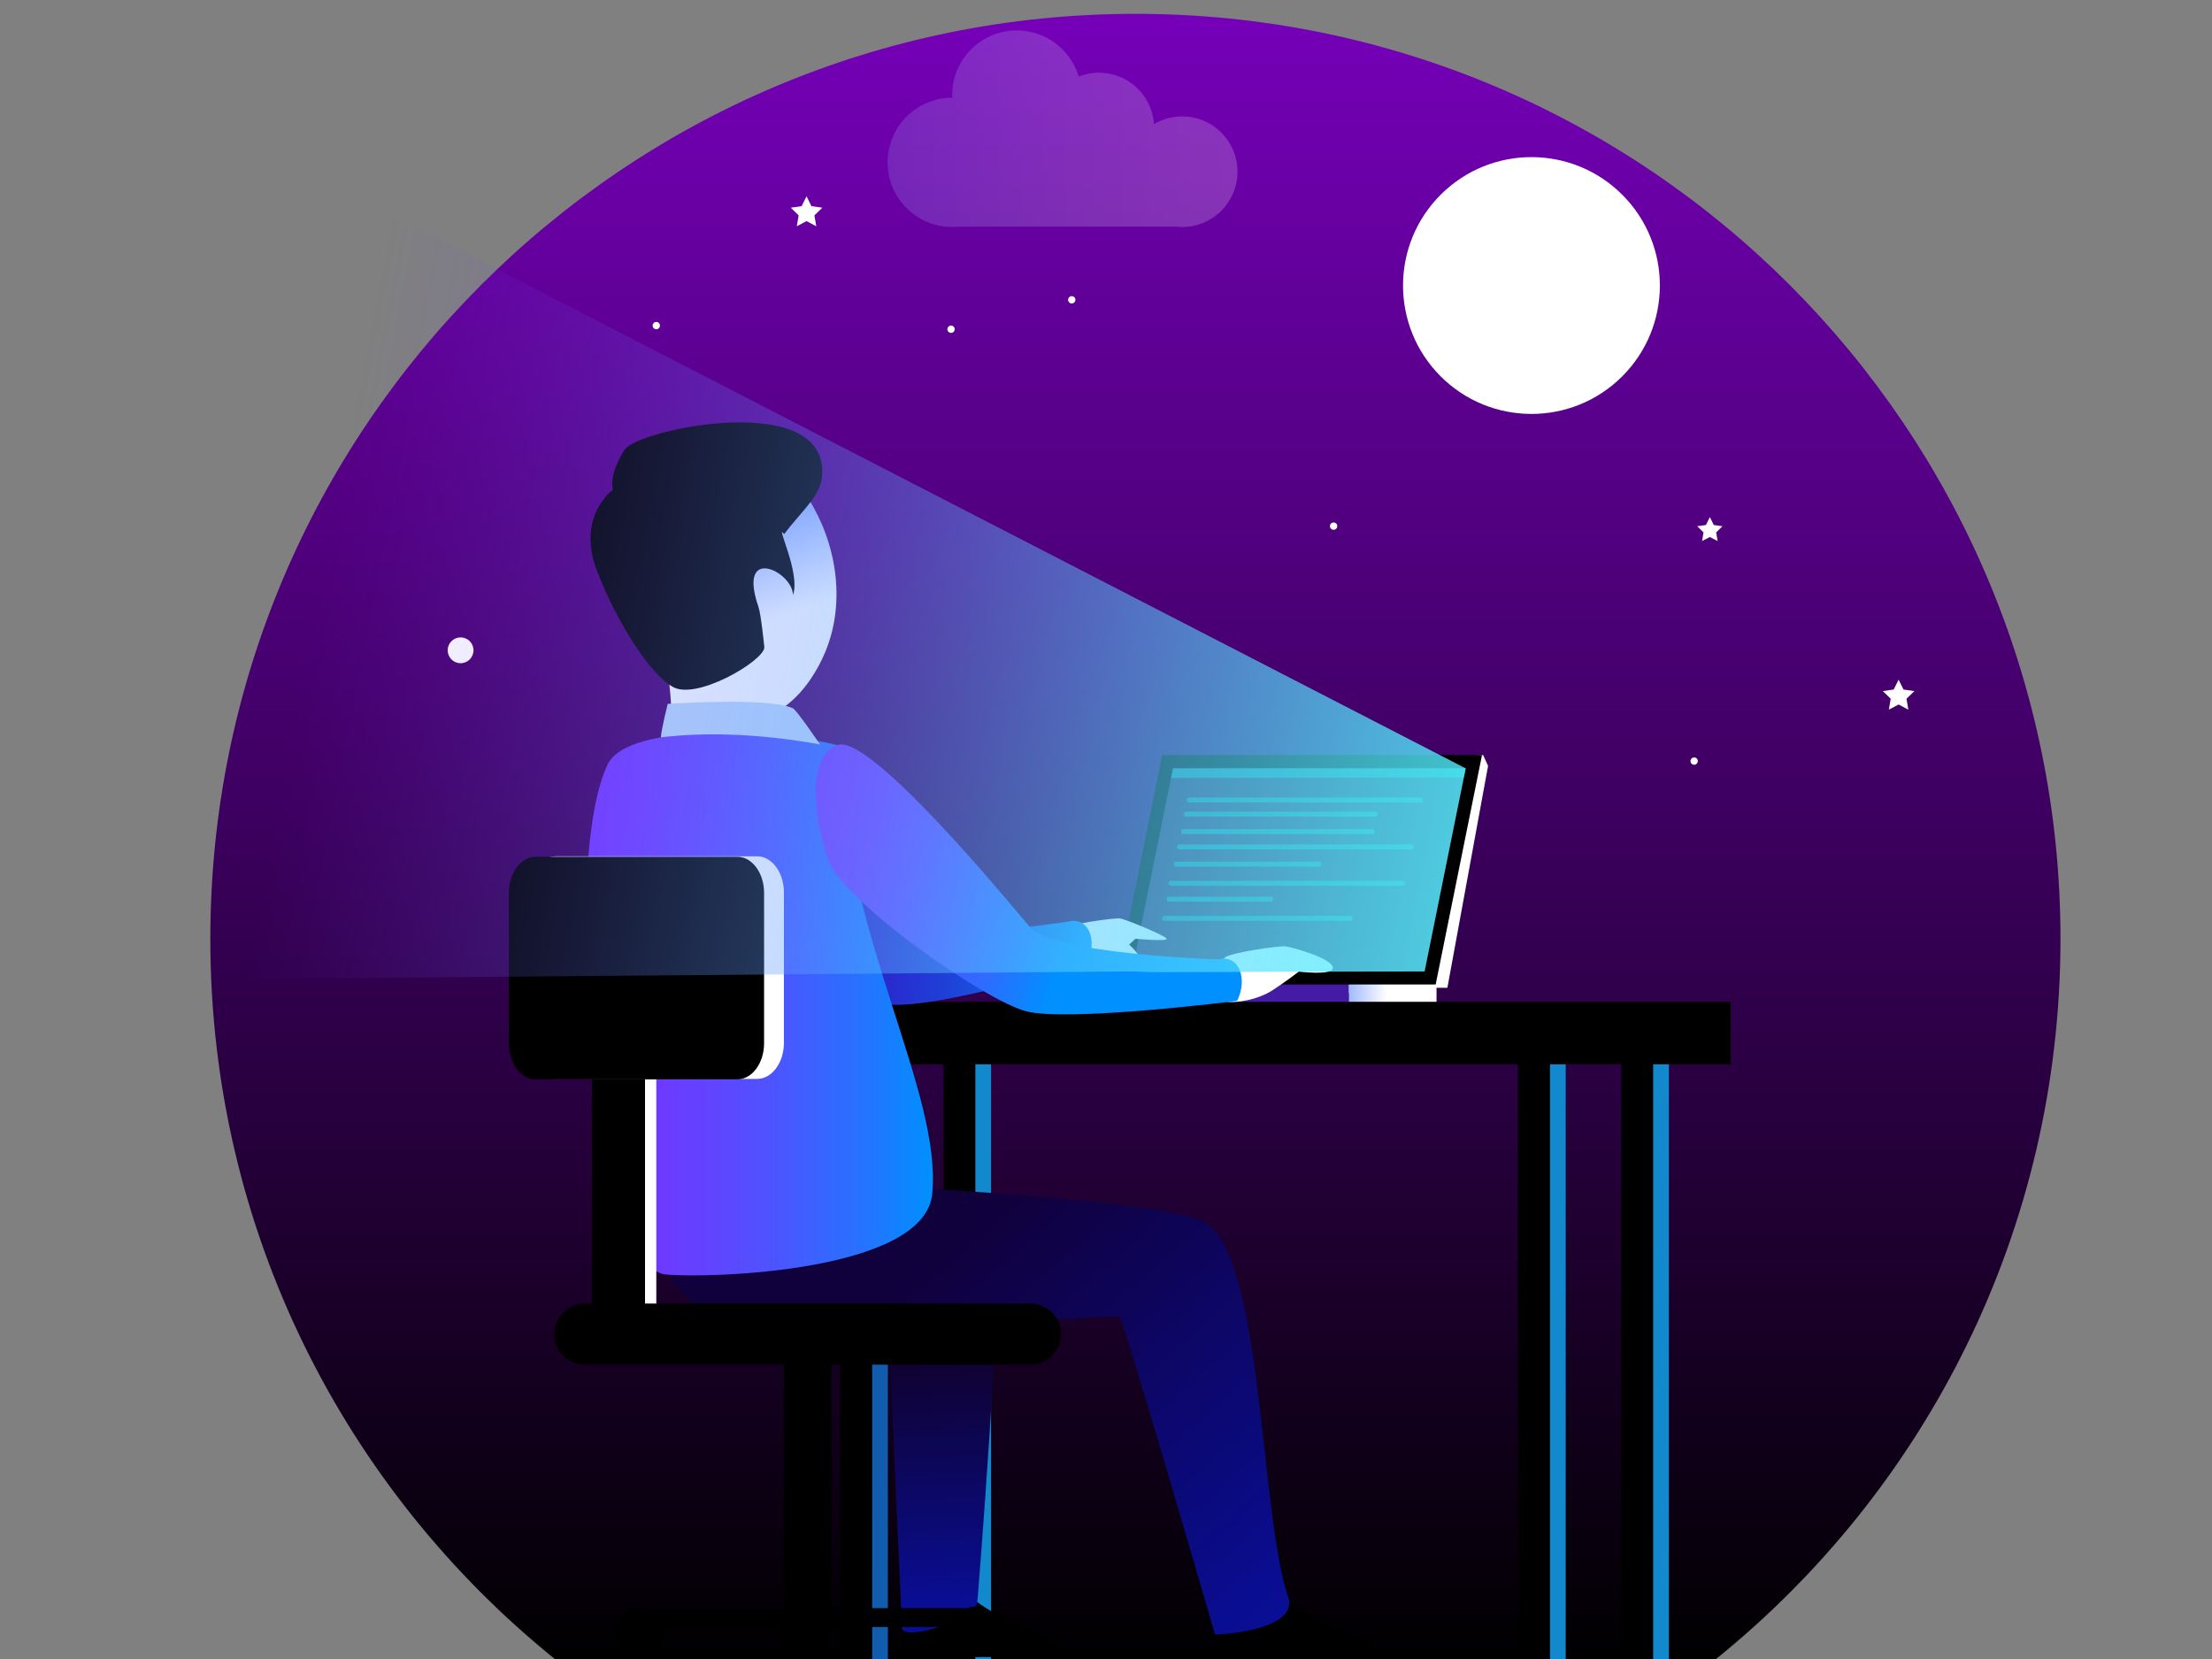 <svg width="800" height="600" viewBox="0 0 800 600" fill="none" xmlns="http://www.w3.org/2000/svg">
<rect x="0" y="0" width="800" height="600" fill="#808080" stroke="none"/>
<g id="web-developer 1" clip-path="url(#clip0)">
<path id="background" d="M745.2 339.56C745.2 154.79 595.41 5 410.63 5C225.86 5 76.07 154.79 76.07 339.56C76.07 444.96 124.83 538.96 201 600.28H620.27C696.44 538.96 745.2 444.96 745.2 339.56Z" fill="url(#paint0_linear)"/>
<g id="human">
<path id="Vector" d="M566.26 371.79H554.68V600.03H566.26V371.79Z" fill="#1289CC"/>
<path id="Vector_2" d="M560.57 371.79H548.99V600.03H560.57V371.79Z" fill="black"/>
<path id="Vector_3" d="M603.58 371.79H592.05V600.03H603.58V371.79Z" fill="#1289CC"/>
<path id="Vector_4" d="M597.89 371.79H586.36V600.03H597.89V371.79Z" fill="black"/>
<path id="Vector_5" d="M321.11 371.79H309.53V600.03H321.11V371.79Z" fill="#125CAE"/>
<path id="Vector_6" d="M315.43 371.79H303.85V600.03H315.43V371.79Z" fill="black"/>
<path id="Vector_7" d="M358.43 371.79H346.9V600.03H358.43V371.79Z" fill="#1289CC"/>
<path id="Vector_8" d="M352.75 371.79H341.22V600.03H352.75V371.79Z" fill="black"/>
<path id="Vector_9" d="M625.94 362.32H261.49V384.93H625.94V362.32Z" fill="black"/>
<path id="Vector_10" fill-rule="evenodd" clip-rule="evenodd" d="M424.23 280.97L536.39 273.07L538.18 277L523.47 357.25H518.3L407.44 364.05L424.23 280.97Z" fill="url(#paint1_linear)"/>
<path id="Vector_11" fill-rule="evenodd" clip-rule="evenodd" d="M420.31 273.07H535.99L519.2 356.2H403.51L420.31 273.07Z" fill="black"/>
<path id="Vector_12" d="M519.54 356.05H487.79V362.31H519.54V356.05Z" fill="url(#paint2_linear)"/>
<path id="Vector_13" d="M487.79 356.05H380.85V362.31H487.79V356.05Z" fill="#431CA3"/>
<path id="Vector_14" fill-rule="evenodd" clip-rule="evenodd" d="M424.23 277.89L409.37 351.33H515.22L530.08 277.89H424.23Z" fill="#3F2759"/>
<path id="Vector_15" fill-rule="evenodd" clip-rule="evenodd" d="M443.71 362.32C447.29 362.76 454.84 361.62 460.21 358.15C465.53 354.67 469.75 351.37 469.75 351.37C469.75 351.37 481.34 352.88 482.08 350.23C482.4 346.69 467.06 342.5 464.93 342.25C462.74 342 444.76 344.53 442.92 346.37C441.08 348.2 443.71 362.32 443.71 362.32Z" fill="white"/>
<path id="Vector_16" fill-rule="evenodd" clip-rule="evenodd" d="M383.78 352.23C387.36 352.68 394.91 351.54 400.23 348.06C405.55 344.58 410.62 339.51 410.62 339.51C410.62 339.51 422.2 340.6 421.95 339.51C421.65 338.47 407.14 332.4 404.95 332.16C402.81 331.91 384.78 334.45 382.94 336.29C381.1 338.11 383.78 352.23 383.78 352.23Z" fill="white"/>
<path id="Vector_17" fill-rule="evenodd" clip-rule="evenodd" d="M404.8 338.22C405.94 339.66 413.2 345.08 411.81 347.16C410.42 349.3 407.09 350.19 403.46 347.56C399.83 344.93 397.55 341.84 398.54 340.8C399.54 339.76 404.8 338.22 404.8 338.22Z" fill="white"/>
<path id="Vector_18" fill-rule="evenodd" clip-rule="evenodd" d="M250.31 266.61C239.28 271.08 241.91 292.35 246.93 307.61C251.9 322.87 303.43 358.89 318.69 362.87C333.95 366.8 393.13 348.31 393.13 348.31C397.15 340.11 393.68 331.41 386.37 333.3C386.37 333.3 328.68 342.34 320.03 332.36C313.07 324.35 261.99 261.89 250.31 266.61Z" fill="url(#paint3_linear)"/>
<path id="Vector_19" fill-rule="evenodd" clip-rule="evenodd" d="M297.02 238.98C278.98 275.3 241.91 263.18 233.17 228.45C224.42 193.76 222.14 163.8 252.55 158.53C285.59 152.81 315.11 202.65 297.02 238.98Z" fill="url(#paint4_linear)"/>
<path id="Vector_20" fill-rule="evenodd" clip-rule="evenodd" d="M240.57 239.78C244 250.56 242.95 279.48 242.95 279.48C242.95 279.48 291.75 293.69 290.26 287.13C284.3 260.54 281.27 237.29 275.8 232.42C271.28 228.44 260.15 241.81 240.57 239.78Z" fill="white"/>
<path id="Vector_21" fill-rule="evenodd" clip-rule="evenodd" d="M340 567.15C340 567.15 350.48 579.82 364.05 585.49C377.62 591.16 383.73 593.59 381.54 597.07C379.35 600.55 361.96 598.91 348.84 599.36C335.77 599.81 326.93 600.8 326.48 596.63C326.03 592.51 328.12 569.6 328.12 569.6L340 567.15Z" fill="black"/>
<path id="Vector_22" fill-rule="evenodd" clip-rule="evenodd" d="M320.92 468.56C321.42 482.77 326.24 589.34 326.24 589.34C329.61 593.23 351.89 585.24 353.45 579.83C353.45 579.83 363.01 461.2 359.28 460.65C355.61 460.16 320.92 468.56 320.92 468.56Z" fill="url(#paint5_linear)"/>
<path id="Vector_23" fill-rule="evenodd" clip-rule="evenodd" d="M454.5 567.65C454.5 567.65 464.99 580.32 478.5 586.04C492.07 591.71 498.18 594.09 495.99 597.62C493.8 601.1 476.41 599.41 463.34 599.86C450.22 600.31 441.38 601.3 440.93 597.18C440.48 593.01 442.57 570.1 442.57 570.1L454.5 567.65Z" fill="black"/>
<path id="Vector_24" fill-rule="evenodd" clip-rule="evenodd" d="M248.62 425.67C247.03 436.75 230.18 454.1 250.71 471.44C271.23 488.78 403.37 474.12 405.06 476.46C406.75 478.75 439.45 591.18 439.45 591.18C439.45 591.18 467.74 590.29 466.26 578.71C455.34 548.55 457.14 452.26 435.03 441.72C412.95 431.19 248.62 425.67 248.62 425.67Z" fill="url(#paint6_linear)"/>
<path id="Vector_25" fill-rule="evenodd" clip-rule="evenodd" d="M302.78 269.49C283.85 264.47 227.27 260.42 219.69 276.6C202.09 314.17 216.1 458.53 240.6 460.91C256.35 462.45 334.53 460.06 337.16 431.69C340.6 394.37 306.06 340.4 302.78 269.49Z" fill="url(#paint7_linear)"/>
<path id="Vector_26" d="M237.36 387.29H218.18V482.5H237.36V387.29Z" fill="white"/>
<path id="Vector_27" d="M233.28 386.52H214.1V481.73H233.28V386.52Z" fill="black"/>
<path id="Vector_28" fill-rule="evenodd" clip-rule="evenodd" d="M302.78 269.49C291.75 273.96 294.33 295.28 299.35 310.54C304.37 325.75 355.9 361.77 371.16 365.75C386.42 369.68 447.44 361.98 447.44 361.98C451.42 353.78 447.99 345.08 440.63 346.97C440.63 346.97 381.1 345.23 372.45 335.24C365.55 327.23 314.41 264.77 302.78 269.49Z" fill="url(#paint8_linear)"/>
<path id="Vector_29" fill-rule="evenodd" clip-rule="evenodd" d="M283.6 193.16C280.07 188.69 289.71 207.37 286.78 215.22C286.83 206.82 266.46 196.68 274.31 219.49C275.26 222.27 276.44 234.16 276.44 234.16C276.24 239.06 251.18 253.86 242.91 248.16C235.41 243.79 223.53 226.2 215.93 206.47C208.28 186.74 221.69 177.1 221.69 177.1C221.69 177.1 219.85 172.08 225.91 162.64C230.63 155.19 301 140.43 297.22 172.92C296.42 179.64 289.37 185.46 283.6 193.16Z" fill="black"/>
<path id="Vector_30" fill-rule="evenodd" clip-rule="evenodd" d="M200.88 309.7H273.87C279.15 309.7 283.51 315.56 283.51 322.72V377.18C283.51 384.34 279.15 390.2 273.87 390.2H200.88C195.56 390.2 191.21 384.34 191.21 377.18V322.72C191.21 315.56 195.56 309.7 200.88 309.7Z" fill="white"/>
<path id="Vector_31" fill-rule="evenodd" clip-rule="evenodd" d="M193.71 309.86H266.7C271.98 309.86 276.34 315.72 276.34 322.88V377.34C276.34 384.5 271.98 390.36 266.7 390.36H193.71C188.39 390.36 184.04 384.5 184.04 377.34V322.88C184.03 315.72 188.39 309.86 193.71 309.86Z" fill="black"/>
<path id="Vector_32" d="M300.72 486.65H283.53V583.7H300.72V486.65Z" fill="black"/>
<path id="Vector_33" d="M355.68 581.61H230.8V588.42H355.68V581.61Z" fill="black"/>
<path id="Vector_34" fill-rule="evenodd" clip-rule="evenodd" d="M353.05 599.25C358.12 599.25 362.19 595.17 362.19 590.16C362.19 585.09 358.12 581.02 353.05 581.02C348.03 581.02 343.96 585.09 343.96 590.16C343.95 595.18 348.03 599.25 353.05 599.25Z" fill="black"/>
<path id="Vector_35" fill-rule="evenodd" clip-rule="evenodd" d="M291.02 599.05C296.09 599.05 300.16 594.97 300.16 589.96C300.16 584.89 296.08 580.82 291.02 580.82C286 580.82 281.93 584.89 281.93 589.96C281.92 594.97 286 599.05 291.02 599.05Z" fill="black"/>
<path id="Vector_36" fill-rule="evenodd" clip-rule="evenodd" d="M231.2 599.25C236.22 599.25 240.34 595.17 240.34 590.16C240.34 585.09 236.22 581.02 231.2 581.02C226.18 581.02 222.06 585.09 222.06 590.16C222.06 595.18 226.18 599.25 231.2 599.25Z" fill="black"/>
<path id="Vector_37" fill-rule="evenodd" clip-rule="evenodd" d="M211.5 471.44H372.7C378.81 471.44 383.78 476.41 383.78 482.47C383.78 488.58 378.81 493.55 372.7 493.55H211.5C205.44 493.55 200.47 488.58 200.47 482.47C200.47 476.41 205.44 471.44 211.5 471.44Z" fill="black"/>
<path id="Vector_38" fill-rule="evenodd" clip-rule="evenodd" d="M238.99 266.69C239.24 263.51 241.49 254.56 241.49 254.56C241.49 254.56 278.06 252.07 286.76 256.15C288.12 256.79 296.57 269.24 296.57 269.24C273.51 265.06 253.78 264.86 238.99 266.69Z" fill="#BCD8FA"/>
<path id="Vector_39" fill-rule="evenodd" clip-rule="evenodd" d="M424.23 277.89H530.08L529.41 281.18L423.53 281.38L424.23 277.89Z" fill="#1E8191"/>
<path id="Vector_40" fill-rule="evenodd" clip-rule="evenodd" d="M514.68 289.33C514.68 289.83 514.28 290.23 513.78 290.23H430.09C429.59 290.23 429.19 289.83 429.19 289.33C429.19 288.83 429.59 288.43 430.09 288.43H513.78C514.28 288.43 514.68 288.83 514.68 289.33Z" fill="#1E8191"/>
<path id="Vector_41" fill-rule="evenodd" clip-rule="evenodd" d="M498.24 294.44C498.24 294.94 497.91 295.34 497.5 295.34H428.89C428.48 295.34 428.15 294.94 428.15 294.44C428.15 293.94 428.48 293.54 428.89 293.54H497.5C497.91 293.54 498.24 293.95 498.24 294.44Z" fill="#1E8191"/>
<path id="Vector_42" fill-rule="evenodd" clip-rule="evenodd" d="M497.22 300.76C497.22 301.26 496.89 301.66 496.48 301.66H427.87C427.46 301.66 427.13 301.26 427.13 300.76C427.13 300.26 427.46 299.86 427.87 299.86H496.48C496.89 299.86 497.22 300.26 497.22 300.76Z" fill="#1E8191"/>
<path id="Vector_43" fill-rule="evenodd" clip-rule="evenodd" d="M511.27 306.29C511.27 306.79 510.87 307.19 510.37 307.19H426.59C426.09 307.19 425.69 306.79 425.69 306.29C425.69 305.79 426.09 305.39 426.59 305.39H510.37C510.87 305.39 511.27 305.8 511.27 306.29Z" fill="#1E8191"/>
<path id="Vector_44" fill-rule="evenodd" clip-rule="evenodd" d="M508.17 319.46C508.17 319.96 507.77 320.36 507.27 320.36H423.49C422.99 320.36 422.59 319.96 422.59 319.46C422.59 318.96 422.99 318.56 423.49 318.56H507.27C507.76 318.56 508.17 318.96 508.17 319.46Z" fill="#1E8191"/>
<path id="Vector_45" fill-rule="evenodd" clip-rule="evenodd" d="M477.84 312.54C477.84 313.04 477.59 313.44 477.28 313.44H425.13C424.82 313.44 424.57 313.04 424.57 312.54C424.57 312.04 424.82 311.64 425.13 311.64H477.28C477.59 311.64 477.84 312.04 477.84 312.54Z" fill="#1E8191"/>
<path id="Vector_46" fill-rule="evenodd" clip-rule="evenodd" d="M460.41 325.2C460.41 325.7 460.23 326.1 460.01 326.1H422.36C422.14 326.1 421.96 325.7 421.96 325.2C421.96 324.7 422.14 324.3 422.36 324.3H460C460.23 324.3 460.41 324.7 460.41 325.2Z" fill="#1E8191"/>
<path id="Vector_47" fill-rule="evenodd" clip-rule="evenodd" d="M489.15 332.14C489.15 332.64 488.83 333.04 488.43 333.04H421.03C420.63 333.04 420.31 332.64 420.31 332.14C420.31 331.64 420.64 331.24 421.03 331.24H488.43C488.82 331.24 489.15 331.64 489.15 332.14Z" fill="#1E8191"/>
</g>
<g id="stars">
<path id="Vector_48" d="M388.94 108.43C388.94 109.16 388.35 109.75 387.62 109.75C386.89 109.75 386.3 109.16 386.3 108.43C386.3 107.7 386.89 107.11 387.62 107.11C388.35 107.11 388.94 107.7 388.94 108.43Z" fill="white"/>
<path id="Vector_49" d="M483.64 190.28C483.64 191.01 483.05 191.6 482.32 191.6C481.59 191.6 480.99 191.01 480.99 190.28C480.99 189.55 481.58 188.96 482.32 188.96C483.06 188.96 483.64 189.54 483.64 190.28Z" fill="white"/>
<path id="Vector_50" d="M345.28 119.07C345.28 119.8 344.69 120.39 343.96 120.39C343.23 120.39 342.64 119.8 342.64 119.07C342.64 118.34 343.23 117.74 343.96 117.74C344.69 117.75 345.28 118.34 345.28 119.07Z" fill="white"/>
<path id="Vector_51" d="M238.68 117.75C238.68 118.48 238.09 119.07 237.36 119.07C236.63 119.07 236.04 118.48 236.04 117.75C236.04 117.02 236.63 116.43 237.36 116.43C238.09 116.42 238.68 117.02 238.68 117.75Z" fill="white"/>
<path id="Vector_52" d="M614.04 275.26C614.04 275.99 613.45 276.58 612.72 276.58C611.99 276.58 611.39 275.99 611.39 275.26C611.39 274.53 611.98 273.94 612.72 273.94C613.46 273.94 614.04 274.53 614.04 275.26Z" fill="white"/>
<path id="Vector_53" d="M618.39 187.01L619.8 189.87L622.95 190.32L620.67 192.55L621.21 195.69L618.39 194.21L615.57 195.69L616.1 192.55L613.82 190.32L616.98 189.87L618.39 187.01Z" fill="white"/>
<path id="Vector_54" d="M291.7 70.98L293.46 74.55L297.4 75.12L294.55 77.9L295.22 81.83L291.7 79.97L288.17 81.83L288.84 77.9L285.99 75.12L289.93 74.55L291.7 70.98Z" fill="white"/>
<path id="Vector_55" d="M686.65 245.8L688.42 249.37L692.36 249.94L689.51 252.72L690.18 256.65L686.65 254.79L683.13 256.65L683.8 252.72L680.95 249.94L684.89 249.37L686.65 245.8Z" fill="white"/>
<path id="Vector_56" d="M166.58 239.86C169.159 239.86 171.25 237.769 171.25 235.19C171.25 232.611 169.159 230.52 166.58 230.52C164.001 230.52 161.91 232.611 161.91 235.19C161.91 237.769 164.001 239.86 166.58 239.86Z" fill="white"/>
</g>
<path id="moon" d="M520.94 136.02C539.04 154.2 568.44 154.28 586.63 136.19C604.81 118.1 604.89 88.69 586.8 70.51C568.71 52.33 539.3 52.25 521.12 70.34C502.93 88.43 502.85 117.84 520.94 136.02Z" fill="white"/>
<path id="light" d="M83.42 354.06L409.37 351.33L416.59 351.6L515.22 351.33L530.08 277.89L133.49 73.52" fill="url(#paint9_linear)"/>
<path id="cloud" opacity="0.2" d="M427.57 42.1C423.84 42.1 420.35 43.12 417.37 44.9C416.66 34.5 408 26.29 397.43 26.29C394.85 26.29 392.39 26.78 390.13 27.67C387.25 18.03 378.32 11 367.74 11C354.84 11 344.37 21.46 344.37 34.37C344.37 34.7 344.38 35.03 344.4 35.35C344.39 35.35 344.38 35.35 344.37 35.35C331.47 35.35 321 45.81 321 58.72C321 71.62 331.46 82.09 344.37 82.09C345.18 82.09 345.97 82.05 346.76 81.97H425.39C426.11 82.05 426.83 82.09 427.57 82.09C438.61 82.09 447.56 73.14 447.56 62.1C447.56 51.05 438.61 42.1 427.57 42.1Z" fill="url(#paint10_linear)"/>
</g>
<defs>
<linearGradient id="paint0_linear" x1="410.635" y1="-1.336" x2="410.635" y2="600.908" gradientUnits="userSpaceOnUse">
<stop stop-color="#7700BB"/>
<stop offset="1"/>
</linearGradient>
<linearGradient id="paint1_linear" x1="407.438" y1="318.561" x2="538.178" y2="318.561" gradientUnits="userSpaceOnUse">
<stop stop-color="#A1BAFF"/>
<stop offset="0.433" stop-color="white"/>
</linearGradient>
<linearGradient id="paint2_linear" x1="487.791" y1="359.186" x2="519.543" y2="359.186" gradientUnits="userSpaceOnUse">
<stop stop-color="#A1BAFF"/>
<stop offset="0.433" stop-color="white"/>
</linearGradient>
<linearGradient id="paint3_linear" x1="242.597" y1="314.881" x2="394.824" y2="314.881" gradientUnits="userSpaceOnUse">
<stop stop-color="#311341"/>
<stop offset="0.23" stop-color="#3113C2"/>
<stop offset="0.348" stop-color="#2F18C5"/>
<stop offset="0.493" stop-color="#2927CC"/>
<stop offset="0.652" stop-color="#1F40D8"/>
<stop offset="0.822" stop-color="#1263E9"/>
<stop offset="0.998" stop-color="#008FFF"/>
<stop offset="1" stop-color="#0090FF"/>
</linearGradient>
<linearGradient id="paint4_linear" x1="260.194" y1="196.16" x2="287.175" y2="267.796" gradientUnits="userSpaceOnUse">
<stop stop-color="#A1BAFF"/>
<stop offset="0.433" stop-color="white"/>
</linearGradient>
<linearGradient id="paint5_linear" x1="340.829" y1="474.88" x2="345.481" y2="581.868" gradientUnits="userSpaceOnUse">
<stop offset="0.041" stop-color="#100022"/>
<stop offset="1" stop-color="#090E96"/>
</linearGradient>
<linearGradient id="paint6_linear" x1="334.145" y1="446.239" x2="458.197" y2="587.658" gradientUnits="userSpaceOnUse">
<stop offset="0.041" stop-color="#10003B"/>
<stop offset="1" stop-color="#090E96"/>
</linearGradient>
<linearGradient id="paint7_linear" x1="211.814" y1="363.16" x2="337.41" y2="363.16" gradientUnits="userSpaceOnUse">
<stop stop-color="#7633FF"/>
<stop offset="0.159" stop-color="#7137FF"/>
<stop offset="0.353" stop-color="#6243FF"/>
<stop offset="0.568" stop-color="#4957FF"/>
<stop offset="0.794" stop-color="#2672FF"/>
<stop offset="1" stop-color="#0090FF"/>
</linearGradient>
<linearGradient id="paint8_linear" x1="299.975" y1="304.053" x2="445.298" y2="355.219" gradientUnits="userSpaceOnUse">
<stop stop-color="#7633FF"/>
<stop offset="0.097" stop-color="#7137FF"/>
<stop offset="0.216" stop-color="#6243FF"/>
<stop offset="0.346" stop-color="#4957FF"/>
<stop offset="0.484" stop-color="#2672FF"/>
<stop offset="0.61" stop-color="#0090FF"/>
</linearGradient>
<linearGradient id="paint9_linear" x1="112.784" y1="214.635" x2="627.311" y2="314.649" gradientUnits="userSpaceOnUse">
<stop offset="0.004" stop-color="#7633FF" stop-opacity="0"/>
<stop offset="0.092" stop-color="#7051FF" stop-opacity="0.088"/>
<stop offset="0.263" stop-color="#6685FF" stop-opacity="0.26"/>
<stop offset="0.43" stop-color="#5EB1FF" stop-opacity="0.428"/>
<stop offset="0.591" stop-color="#57D3FF" stop-opacity="0.589"/>
<stop offset="0.743" stop-color="#53EBFF" stop-opacity="0.742"/>
<stop offset="0.883" stop-color="#50FAFF" stop-opacity="0.883"/>
<stop offset="1" stop-color="#4FFFFF"/>
</linearGradient>
<linearGradient id="paint10_linear" x1="321.004" y1="46.547" x2="447.563" y2="46.547" gradientUnits="userSpaceOnUse">
<stop stop-color="#A1BAFF"/>
<stop offset="0.089" stop-color="#ACC2FF"/>
<stop offset="0.499" stop-color="#D9E3FF"/>
<stop offset="0.816" stop-color="#F5F7FF"/>
<stop offset="1" stop-color="white"/>
</linearGradient>
<clipPath id="clip0">
<rect width="800" height="600" fill="white"/>
</clipPath>
</defs>
</svg>
